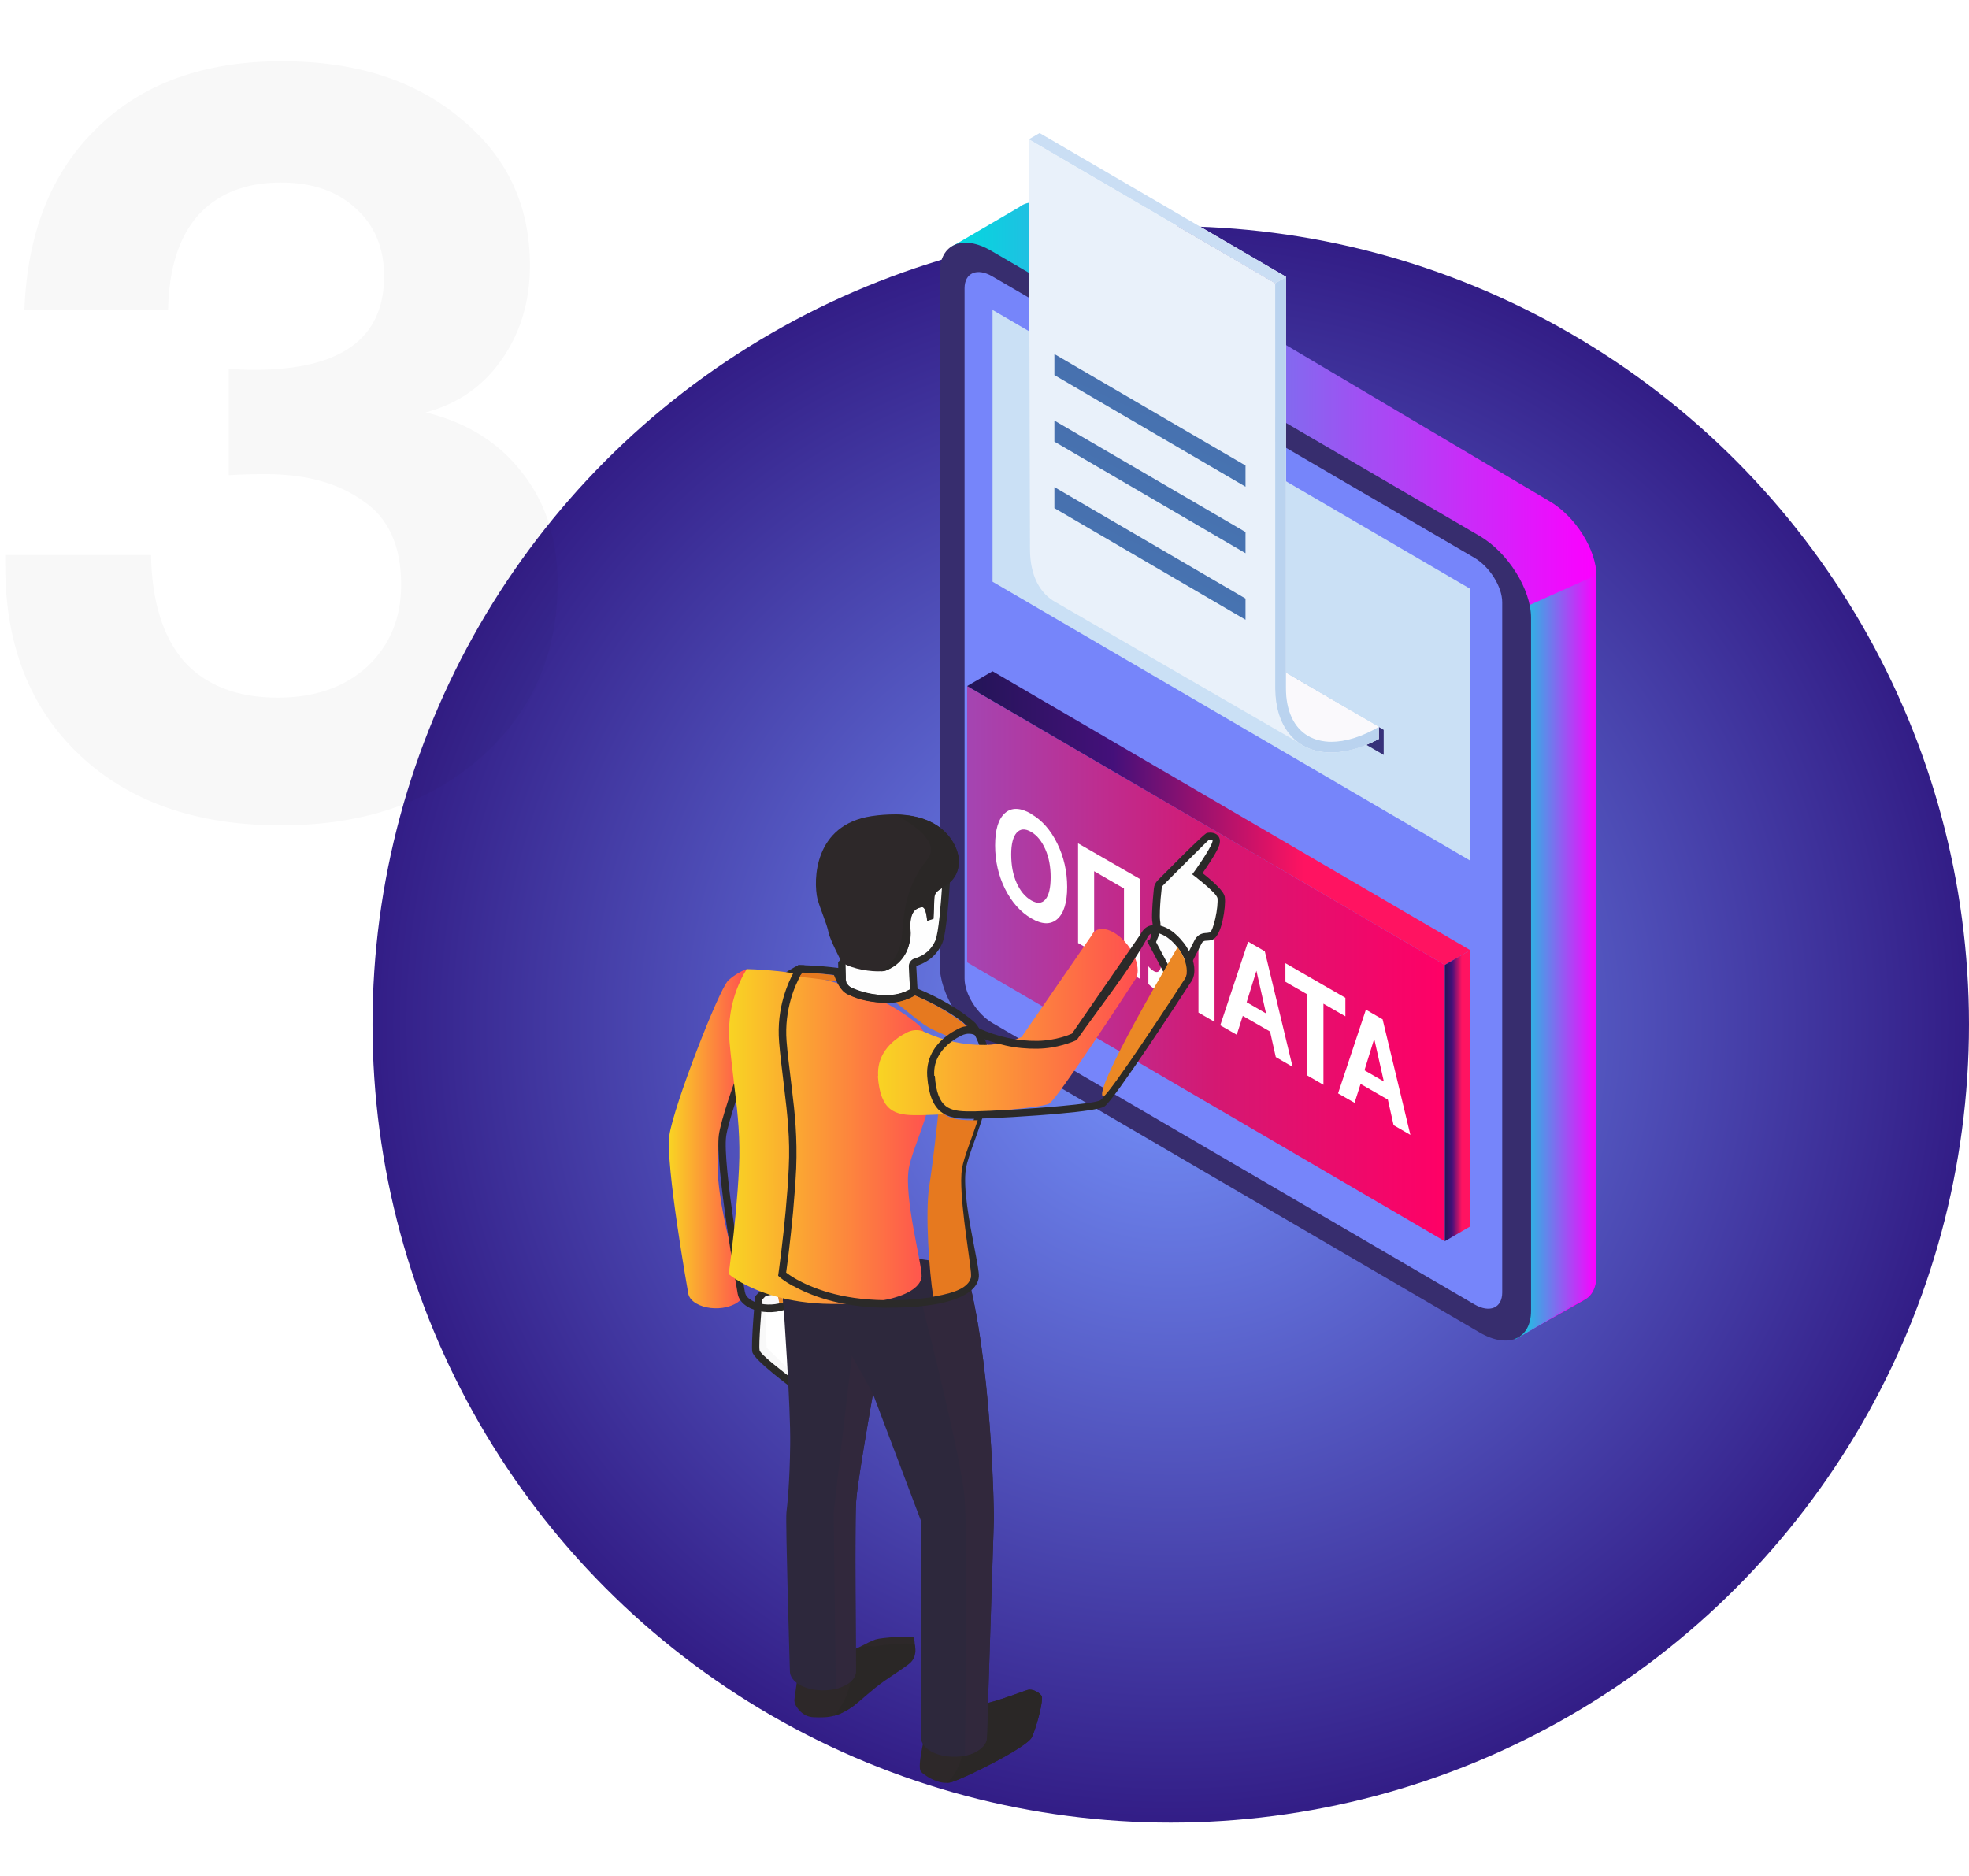 <svg width="148" height="141" viewBox="0 0 148 141" fill="none" xmlns="http://www.w3.org/2000/svg">
<circle cx="88" cy="77" r="60" fill="url(#paint0_radial_0_1)"/>
<g filter="url(#filter0_d_0_1)">
<path d="M76.445 14.584L80.975 20.878V65.828C80.975 67.802 82.549 70.322 84.501 71.456L112.963 88.395L118.841 96.565L118.895 96.642L124.136 93.686C124.676 93.38 124.999 92.759 124.999 91.864V39.301C124.999 37.326 123.414 34.807 121.462 33.672L84.491 11.759C83.315 11.061 82.269 11.05 81.622 11.563L76.434 14.595L76.445 14.584Z" fill="url(#paint1_linear_0_1)"/>
<path d="M118.863 85.571V96.587L118.917 96.664L124.104 93.62C124.644 93.315 124.967 92.693 124.967 91.799V39.235L119.726 41.591L118.863 85.549V85.571Z" fill="url(#paint2_linear_0_1)"/>
<path d="M79.497 14.846L116.22 36.29C118.345 37.534 120.081 40.293 120.081 42.442V94.515C120.081 96.663 118.356 97.405 116.22 96.162L79.497 74.717C77.373 73.474 75.636 70.714 75.636 68.566V16.493C75.636 14.344 77.362 13.602 79.497 14.846Z" fill="#372D6E"/>
<path d="M117.914 93.151V41.275C117.914 40.108 116.976 38.603 115.822 37.926L79.595 16.777C78.441 16.1 77.502 16.504 77.502 17.671V69.547C77.502 70.714 78.441 72.22 79.595 72.896L115.822 94.046C116.976 94.722 117.914 94.318 117.914 93.151Z" fill="#7685FA"/>
<path d="M77.696 47.569L113.599 68.533V89.301L77.696 68.337V47.569Z" fill="url(#paint3_linear_0_1)"/>
<path d="M79.605 19.296L115.508 40.26V60.69L79.605 39.726V19.296Z" fill="#CAE0F5"/>
<path fill-rule="evenodd" clip-rule="evenodd" d="M109.005 52.761V51.812V50.863L108.638 50.645V51.55C108.325 51.714 108.002 51.866 107.7 51.986L109.015 52.75L109.005 52.761ZM107.57 50.023L101.671 46.576L102.685 47.176L107.57 50.023ZM100.862 47.765C100.862 47.754 100.862 47.743 100.862 47.732C100.862 47.743 100.862 47.754 100.862 47.765Z" fill="url(#paint4_linear_0_1)"/>
<path d="M77.696 47.569L79.605 46.456L115.508 67.42L113.599 68.533L77.696 47.569Z" fill="url(#paint5_linear_0_1)"/>
<path d="M115.508 88.188L113.599 89.301V68.533L115.508 67.42V88.188Z" fill="url(#paint6_linear_0_1)"/>
<path d="M101.056 46.238V47.383C101.056 49.15 101.649 50.437 102.642 51.157C104.033 52.15 106.201 52.063 108.627 50.645L102.674 47.176L101.056 46.238Z" fill="#FEFEFE"/>
<path fill-rule="evenodd" clip-rule="evenodd" d="M105.09 51.757C106.147 51.757 107.366 51.386 108.639 50.645L102.685 47.176L101.671 46.587V47.732C101.671 49.423 102.254 50.699 103.322 51.31C103.828 51.604 104.432 51.757 105.09 51.757Z" fill="url(#paint7_linear_0_1)"/>
<path d="M82.334 6.469L82.42 37.283C82.42 39.268 83.175 40.653 84.404 41.297L102.534 51.779C101.542 51.059 100.862 49.51 100.862 47.732V17.289L82.334 6.469Z" fill="#E9F1FA"/>
<path fill-rule="evenodd" clip-rule="evenodd" d="M84.254 34.196L98.619 42.584V40.992L84.254 32.614V34.196Z" fill="url(#paint8_linear_0_1)"/>
<path fill-rule="evenodd" clip-rule="evenodd" d="M84.254 29.196L98.619 37.584V35.992L84.254 27.614V29.196Z" fill="url(#paint9_linear_0_1)"/>
<path fill-rule="evenodd" clip-rule="evenodd" d="M84.254 24.196L98.619 32.584V30.991L84.254 22.614V24.196Z" fill="url(#paint10_linear_0_1)"/>
<path d="M100.851 17.289V47.732C100.851 49.728 101.585 51.255 102.9 52.019C103.515 52.379 104.248 52.564 105.036 52.564C106.136 52.564 107.355 52.226 108.627 51.55V50.634C106.556 51.844 104.615 52.073 103.31 51.299C102.253 50.677 101.66 49.412 101.66 47.721V16.809L100.851 17.278V17.289Z" fill="#FEFEFE"/>
<path d="M105.047 52.564C105.866 52.564 106.761 52.379 107.689 51.997C108.002 51.866 108.314 51.724 108.627 51.561V50.644C107.355 51.386 106.136 51.757 105.079 51.757C104.41 51.757 103.817 51.604 103.31 51.31C102.253 50.688 101.66 49.423 101.66 47.732V16.82L101.185 17.093L100.851 17.289V47.732C100.851 47.743 100.851 47.754 100.851 47.765C100.862 49.15 101.218 50.306 101.887 51.135C102.167 51.495 102.512 51.79 102.9 52.019C103.515 52.379 104.248 52.564 105.036 52.564H105.047Z" fill="#BAD3EF"/>
<path d="M83.142 6L101.671 16.809L100.851 17.289L82.334 6.469L83.142 6Z" fill="#FEFEFE"/>
<path d="M100.851 17.289L101.671 16.809L83.142 6L82.334 6.469L100.851 17.289Z" fill="#CADEF4"/>
<path d="M82.517 57.189C83.315 57.647 83.973 58.389 84.469 59.403C84.965 60.418 85.213 61.508 85.213 62.675C85.213 63.843 84.965 64.65 84.469 65.086C83.973 65.522 83.315 65.501 82.517 65.031C81.708 64.562 81.05 63.821 80.544 62.817C80.047 61.814 79.799 60.723 79.799 59.545C79.799 58.356 80.047 57.549 80.544 57.113C81.04 56.676 81.698 56.698 82.528 57.178L82.517 57.189ZM82.506 58.531C82.053 58.269 81.687 58.291 81.417 58.596C81.147 58.901 81.007 59.447 81.007 60.221C81.007 61.029 81.137 61.737 81.406 62.348C81.676 62.959 82.043 63.406 82.506 63.679C82.959 63.941 83.326 63.919 83.585 63.603C83.844 63.286 83.973 62.73 83.973 61.934C83.973 61.148 83.844 60.45 83.574 59.84C83.305 59.229 82.949 58.782 82.485 58.52L82.506 58.531ZM90.692 62.087V69.58L89.484 68.882V62.785L87.241 61.487V67.584L86.033 66.886V59.392L90.692 62.076V62.087ZM96.29 65.315V72.809L95.082 72.111V66.013L93.604 65.162L93.529 68.293C93.475 70.3 92.968 71.031 91.997 70.474C91.728 70.322 91.501 70.147 91.318 69.962V68.631C91.436 68.784 91.587 68.915 91.738 69.002C91.933 69.111 92.073 69.078 92.181 68.904C92.288 68.729 92.342 68.293 92.353 67.606L92.45 63.101L96.279 65.304L96.29 65.315ZM100.064 67.486L102.157 76.19L100.895 75.459L100.464 73.539L98.414 72.361L97.961 73.779L96.721 73.07L98.813 66.777L100.054 67.497L100.064 67.486ZM100.162 72.176L99.439 68.969L98.706 71.336L100.162 72.176ZM106.126 70.998V72.394L104.476 71.445V77.543L103.268 76.844V70.747L101.618 69.798V68.402L106.136 71.009L106.126 70.998ZM108.919 72.601L111.011 81.306L109.749 80.575L109.318 78.655L107.269 77.477L106.816 78.895L105.576 78.186L107.668 71.892L108.908 72.612L108.919 72.601ZM109.016 77.292L108.293 74.085L107.56 76.452L109.016 77.292Z" fill="white"/>
</g>
<path d="M69.219 133.171C69.478 133.444 70.362 134.044 71.182 134.011C71.3 134.011 71.419 133.989 71.538 133.956C72.444 133.695 77.211 131.36 77.567 130.575C77.922 129.79 78.472 127.728 78.278 127.456C78.084 127.194 77.599 126.932 77.243 127.03C76.887 127.128 73.964 128.306 72.767 128.241C72.552 128.23 72.303 128.295 72.034 128.415C70.88 128.928 69.521 130.433 69.521 130.433C69.521 130.433 68.917 132.844 69.219 133.149V133.171Z" fill="#2D2829"/>
<path d="M71.182 134C71.301 134 71.419 133.978 71.538 133.945C72.444 133.683 77.211 131.349 77.567 130.564C77.869 129.888 78.322 128.284 78.322 127.673C78.322 127.564 78.311 127.488 78.279 127.455C78.117 127.237 77.74 127.008 77.405 127.008C77.351 127.008 77.287 127.019 77.233 127.03C76.995 127.095 75.539 127.673 74.267 128.012L74.18 130.597C74.18 130.967 73.943 131.338 73.458 131.622C73.188 131.786 72.876 131.895 72.53 131.971C72.455 131.982 72.379 132.004 72.304 132.015L72.282 132.058C72.282 132.058 72.088 133.16 71.171 134.011L71.182 134Z" fill="#2A2726"/>
<path d="M59.707 127.805L59.739 128.044C59.879 128.339 60.3 129.059 61.173 129.081C61.734 129.103 62.209 129.103 62.683 128.972C63.136 128.852 63.6 128.633 64.182 128.208C64.722 127.815 65.541 126.43 66.393 125.841C67.245 125.252 68.798 124.161 68.798 124.161C68.798 124.161 68.766 123.278 68.691 123.103C68.604 122.929 66.296 123.082 65.811 123.234C65.401 123.354 63.589 124.336 63.039 124.63C62.931 124.685 62.877 124.718 62.877 124.718L59.987 125.743L59.707 127.794V127.805Z" fill="#2D2829"/>
<path d="M62.683 128.972C63.136 128.852 63.6 128.634 64.182 128.208C64.722 127.816 65.606 126.954 66.458 126.365C67.31 125.776 68.184 125.22 68.432 124.98C68.928 124.511 68.82 123.802 68.744 123.616C68.723 123.562 68.475 123.54 68.14 123.54C67.396 123.54 66.21 123.649 65.876 123.747C65.649 123.812 64.948 123.616 64.333 123.932C64.344 124.685 64.344 125.23 64.344 125.47C64.344 125.558 64.344 125.601 64.344 125.601C64.344 125.885 64.204 126.158 63.923 126.408C63.837 126.932 63.546 127.968 62.694 128.961L62.683 128.972Z" fill="#2A2726"/>
<path d="M56.816 101.561C56.913 102.063 59.706 104.124 59.706 104.124L59.965 103.59L60.796 101.877L58.887 96.893L57.442 97.132L57.032 97.547C57.032 97.547 56.719 101.048 56.816 101.55V101.561Z" fill="#F9F9F9"/>
<path d="M57.096 101.506C57.16 101.812 58.918 103.164 59.609 103.688L60.482 101.866L58.703 97.209L57.57 97.405L57.301 97.678C57.247 98.256 57.009 101.092 57.096 101.496V101.506ZM59.544 104.353C59.533 104.342 56.664 102.237 56.546 101.616C56.438 101.059 56.751 97.547 56.751 97.536L56.761 97.438L57.301 96.882L59.059 96.587L61.086 101.91L59.803 104.571L59.533 104.364L59.544 104.353Z" fill="#2B2A29"/>
<path d="M59.189 102.837C59.059 100.612 58.919 98.583 58.898 98.169C58.801 98.201 58.704 98.234 58.607 98.256C58.358 98.311 58.1 98.343 57.841 98.343C57.722 98.343 57.614 98.343 57.496 98.332L57.625 101.31L59.2 102.837H59.189Z" fill="white"/>
<g filter="url(#filter1_d_0_1)">
<path d="M55.727 97.187C55.759 97.471 55.964 97.765 56.342 97.983C56.956 98.343 57.841 98.43 58.596 98.256C58.854 98.19 59.092 98.103 59.307 97.983C59.717 97.743 59.922 97.427 59.922 97.121L59.911 97.001L59.825 96.761C59.793 96.663 59.76 96.543 59.706 96.401C59.534 95.878 59.275 95.027 59.005 94.024C58.455 91.951 57.862 89.181 57.938 87.043C58.002 84.905 58.66 83.062 59.232 81.829C59.717 80.804 60.149 80.193 60.149 80.193V72.83C60.105 72.841 59.857 72.928 59.523 73.125C59.286 73.267 59.016 73.441 58.746 73.692C58.045 74.336 54.627 83.16 54.314 85.33C54.001 87.501 55.727 97.187 55.727 97.187Z" fill="url(#paint11_linear_0_1)"/>
</g>
<path d="M56.007 97.154C56.018 97.252 56.061 97.351 56.137 97.449C56.212 97.547 56.331 97.645 56.482 97.743C56.751 97.896 57.075 97.994 57.431 98.038C57.798 98.081 58.186 98.06 58.531 97.983C58.65 97.951 58.768 97.918 58.865 97.885C58.973 97.841 59.07 97.798 59.157 97.743C59.329 97.645 59.448 97.536 59.523 97.427C59.588 97.329 59.631 97.231 59.631 97.132V97.067C59.566 96.882 59.491 96.685 59.448 96.5C59.351 96.216 59.232 95.824 59.092 95.355C58.984 94.973 58.855 94.547 58.747 94.1C58.466 93.053 58.186 91.842 57.97 90.61C57.755 89.377 57.625 88.134 57.668 87.043C57.7 85.952 57.884 84.927 58.132 84.032C58.38 83.138 58.693 82.353 58.984 81.72C59.383 80.869 59.739 80.313 59.868 80.117V73.278L59.663 73.387C59.556 73.452 59.437 73.529 59.307 73.616C59.189 73.703 59.059 73.801 58.93 73.921C58.596 74.227 57.539 76.681 56.547 79.299C55.608 81.764 54.735 84.36 54.584 85.385C54.282 87.512 55.986 97.122 55.996 97.154V97.165L56.007 97.154ZM55.694 97.798C55.554 97.623 55.479 97.427 55.447 97.242C55.447 97.209 53.721 87.512 54.034 85.298C54.185 84.229 55.069 81.589 56.029 79.091C57.053 76.408 58.164 73.856 58.563 73.496C58.703 73.365 58.844 73.245 58.995 73.147C59.135 73.049 59.264 72.961 59.394 72.885C59.491 72.831 59.955 72.569 60.019 72.547L60.472 72.558L60.44 80.28L60.397 80.357C60.397 80.357 59.976 80.957 59.502 81.949C59.221 82.549 58.919 83.302 58.682 84.174C58.445 85.036 58.261 86.007 58.229 87.054C58.197 88.101 58.326 89.312 58.531 90.512C58.736 91.722 59.016 92.922 59.297 93.958C59.415 94.416 59.534 94.831 59.642 95.191C59.771 95.627 59.89 96.02 59.987 96.314C60.019 96.489 60.127 96.772 60.192 96.947L60.203 97.122C60.203 97.34 60.127 97.558 59.987 97.754C59.858 97.929 59.685 98.092 59.448 98.234C59.329 98.311 59.2 98.365 59.07 98.42C58.941 98.474 58.801 98.507 58.66 98.54C58.251 98.638 57.798 98.659 57.366 98.605C56.946 98.55 56.536 98.43 56.201 98.234C55.986 98.103 55.824 97.962 55.694 97.798Z" fill="#2B2A29"/>
<path d="M58.574 97.983C58.671 97.962 58.768 97.929 58.865 97.896C58.865 97.842 58.854 97.82 58.854 97.82C58.757 97.231 58.843 96.467 58.994 95.715C58.843 95.606 58.768 95.54 58.768 95.54C58.768 95.54 58.865 94.853 58.994 93.806C58.477 91.875 57.937 89.334 57.937 87.283C57.937 87.163 57.937 87.043 57.937 86.934C58.002 84.829 58.649 83.007 59.21 81.797C59.145 81.229 59.07 80.673 59.005 80.106C58.951 80.182 56.837 83.367 56.805 86.443C56.773 89.072 58.142 95.9 58.584 97.983H58.574Z" fill="#EB8825"/>
<path d="M58.887 98.092C58.887 98.092 59.437 105.782 59.394 108.575C59.361 111.378 59.189 113.058 59.113 113.679C59.027 114.301 59.372 125.612 59.372 125.612C59.372 125.983 59.609 126.354 60.095 126.637C60.839 127.063 61.917 127.172 62.823 126.943C63.104 126.877 63.373 126.768 63.611 126.637C64.096 126.354 64.333 125.983 64.333 125.612C64.355 125.612 64.225 114.585 64.355 112.818C64.441 111.574 65.185 107.222 65.617 104.779L69.219 114.301V130.597C69.219 130.968 69.467 131.339 69.942 131.622C70.642 132.037 71.656 132.146 72.53 131.971C72.875 131.906 73.188 131.786 73.457 131.622C73.943 131.339 74.18 130.968 74.18 130.597L74.709 114.105C74.709 114.105 74.601 102.128 72.53 95.136L69.942 94.755L59.771 93.239C59.771 93.239 58.606 96.38 58.876 98.082L58.887 98.092Z" fill="#2D283C"/>
<path d="M62.824 126.943C63.104 126.877 63.373 126.768 63.611 126.637C63.729 126.572 63.837 126.496 63.924 126.419C64.204 126.179 64.344 125.896 64.344 125.612C64.344 125.612 64.344 125.569 64.344 125.481C64.344 124.696 64.301 120.464 64.301 117.061C64.301 117.05 64.301 117.05 64.301 117.039C64.301 117.028 64.301 117.028 64.301 117.017C64.301 115.075 64.312 113.407 64.355 112.807C64.441 111.563 65.185 107.211 65.617 104.768L64.031 101.899L62.662 113.679L62.824 126.943Z" fill="#31283C"/>
<path d="M72.53 131.971C72.875 131.906 73.188 131.786 73.458 131.622C73.943 131.338 74.18 130.968 74.18 130.597L74.709 114.105C74.709 114.105 74.612 103.71 72.929 96.642C72.541 97.056 71.786 97.449 70.47 97.71C70.114 97.776 69.715 97.841 69.273 97.885C69.888 100.296 72.282 109.796 72.509 112.643C72.713 115.304 72.584 127.554 72.53 131.96V131.971Z" fill="#31283C"/>
<path d="M86.584 70.834L88.342 74.139L88.633 73.572L90.046 70.791C90.153 70.583 90.358 70.442 90.596 70.431C90.693 70.431 90.822 70.42 90.973 70.387C91.545 70.289 91.89 68.009 91.782 67.464C91.75 67.3 91.566 67.06 91.329 66.82C90.865 66.351 90.207 65.838 90.035 65.708L89.992 65.675C89.992 65.675 91.146 64.072 91.361 63.439C91.426 63.253 91.415 63.123 91.361 63.035C91.243 62.817 90.908 62.839 90.79 62.872C90.639 62.904 87.91 65.664 87.209 66.373C87.101 66.482 87.037 66.624 87.015 66.787C86.95 67.376 86.81 68.849 86.907 69.296C87.026 69.853 86.659 70.802 86.594 70.834H86.584Z" fill="#FEFEFE"/>
<path d="M86.896 70.813L88.341 73.529L89.797 70.66C89.873 70.507 89.991 70.387 90.121 70.289C90.261 70.202 90.412 70.147 90.584 70.136L90.735 70.126L90.93 70.093C91.07 70.049 91.231 69.569 91.35 69.035C91.49 68.435 91.544 67.78 91.512 67.519V67.508C91.501 67.464 91.469 67.399 91.415 67.322C91.35 67.224 91.253 67.115 91.134 67.006C90.692 66.559 90.056 66.068 89.883 65.926C89.797 65.861 89.7 65.795 89.614 65.719L89.786 65.49C89.786 65.49 90.908 63.93 91.113 63.33C91.134 63.265 91.145 63.221 91.145 63.188V63.166L91.134 63.156C91.134 63.145 91.113 63.145 91.091 63.134C91.016 63.112 90.93 63.123 90.876 63.123C90.832 63.145 90.174 63.81 89.42 64.552C88.632 65.326 87.78 66.199 87.424 66.548C87.392 66.581 87.36 66.624 87.349 66.668C87.327 66.712 87.317 66.755 87.317 66.788C87.273 67.137 87.209 67.824 87.187 68.391C87.176 68.74 87.176 69.046 87.198 69.198C87.252 69.449 87.23 69.744 87.165 70.027C87.112 70.3 87.004 70.573 86.917 70.769L86.896 70.813ZM88.093 74.27L86.216 70.736L86.443 70.595C86.454 70.595 86.529 70.311 86.594 69.962C86.637 69.744 86.659 69.526 86.626 69.362C86.583 69.166 86.583 68.806 86.605 68.413C86.626 67.824 86.702 67.126 86.734 66.766C86.745 66.657 86.777 66.548 86.82 66.461C86.864 66.362 86.928 66.275 87.004 66.188C87.36 65.828 88.222 64.966 89.01 64.181C89.829 63.374 90.595 62.643 90.725 62.61H90.735C90.832 62.588 91.048 62.567 91.231 62.621C91.382 62.665 91.523 62.752 91.609 62.905C91.663 62.992 91.695 63.101 91.695 63.232C91.695 63.33 91.674 63.439 91.641 63.548C91.469 64.061 90.725 65.152 90.39 65.632C90.671 65.85 91.167 66.253 91.533 66.635C91.663 66.766 91.771 66.897 91.868 67.017C91.965 67.159 92.04 67.3 92.062 67.421V67.453C92.116 67.769 92.051 68.511 91.9 69.188C91.738 69.918 91.447 70.595 91.037 70.671C90.973 70.693 90.865 70.693 90.8 70.704L90.617 70.715C90.552 70.715 90.498 70.736 90.444 70.769C90.39 70.802 90.347 70.856 90.315 70.922C89.668 72.198 89.02 73.474 88.373 74.75L88.125 74.27H88.093Z" fill="#2B2A29"/>
<g filter="url(#filter2_d_0_1)">
<path d="M58.79 95.78C58.79 95.78 59.092 96.053 59.717 96.402C60.861 97.045 63.093 97.983 66.501 98.016C68.194 98.038 69.499 97.918 70.481 97.722C72.551 97.307 73.231 96.555 73.274 95.955C73.328 95.082 71.926 90.032 72.314 87.807C72.465 86.945 73.015 85.658 73.49 84.207C73.619 83.793 73.749 83.356 73.856 82.92C74.201 81.513 74.363 80.03 73.932 78.666C73.759 78.121 73.501 77.597 73.123 77.117C73.123 77.117 71.333 75.383 67.623 74.129C66.695 73.812 65.649 73.518 64.474 73.3C63.179 73.049 61.734 72.885 60.138 72.842C60.116 72.874 60.041 72.983 59.933 73.169C59.523 73.9 58.617 75.808 58.833 78.317C58.941 79.539 59.092 80.684 59.221 81.84C59.458 83.738 59.653 85.614 59.545 87.818C59.448 89.956 59.189 92.421 58.995 94.035C58.865 95.093 58.768 95.791 58.768 95.791L58.79 95.78Z" fill="url(#paint12_linear_0_1)"/>
</g>
<path d="M59.092 95.66C59.221 95.758 59.469 95.933 59.847 96.151C60.408 96.467 61.227 96.849 62.327 97.165C63.438 97.481 64.819 97.711 66.501 97.732C67.299 97.743 68.022 97.722 68.658 97.667C69.338 97.612 69.92 97.536 70.427 97.438C71.311 97.263 71.937 97.023 72.336 96.762C72.789 96.478 72.972 96.173 72.983 95.933C72.994 95.671 72.843 94.885 72.659 93.904C72.282 91.973 71.764 89.268 72.023 87.752C72.12 87.174 72.39 86.421 72.703 85.56C72.864 85.112 73.037 84.632 73.21 84.109C73.274 83.891 73.35 83.683 73.404 83.476C73.468 83.269 73.522 83.051 73.576 82.833C73.749 82.145 73.867 81.436 73.9 80.749C73.932 80.062 73.867 79.386 73.662 78.731C73.587 78.481 73.479 78.23 73.361 77.979C73.242 77.739 73.091 77.51 72.918 77.281C72.757 77.128 71.009 75.546 67.537 74.368C67.073 74.205 66.588 74.063 66.07 73.921C65.552 73.779 65.002 73.659 64.43 73.55C63.773 73.419 63.072 73.321 62.338 73.245C61.691 73.18 61.001 73.125 60.3 73.103L60.192 73.289C59.998 73.638 59.674 74.281 59.437 75.132C59.2 75.983 59.027 77.063 59.124 78.273C59.2 79.222 59.318 80.138 59.426 81.033L59.513 81.775C59.631 82.724 59.739 83.673 59.804 84.665C59.868 85.658 59.89 86.683 59.847 87.806C59.793 88.876 59.707 90.032 59.609 91.122C59.502 92.235 59.394 93.249 59.297 94.046C59.211 94.809 59.124 95.387 59.092 95.649V95.66ZM59.577 96.653C58.919 96.282 58.596 95.987 58.585 95.987L58.488 95.889L58.51 95.747C58.51 95.747 58.606 95.06 58.736 93.991C58.833 93.173 58.952 92.148 59.049 91.079C59.146 89.999 59.243 88.854 59.286 87.785C59.34 86.694 59.318 85.691 59.243 84.709C59.178 83.738 59.07 82.8 58.952 81.851L58.865 81.109C58.758 80.204 58.639 79.288 58.563 78.328C58.456 77.03 58.628 75.895 58.887 74.99C59.146 74.085 59.48 73.398 59.696 73.016L59.815 72.82L59.911 72.667L59.998 72.547H60.149C60.936 72.569 61.68 72.612 62.392 72.689C63.147 72.765 63.859 72.874 64.528 73.005C65.121 73.114 65.681 73.245 66.21 73.387C66.738 73.529 67.245 73.681 67.709 73.845C71.473 75.121 73.306 76.888 73.306 76.899L73.339 76.932C73.544 77.194 73.706 77.466 73.846 77.739C73.986 78.012 74.105 78.295 74.191 78.579C74.417 79.288 74.482 80.04 74.46 80.782C74.428 81.524 74.299 82.266 74.126 82.985C74.072 83.204 74.008 83.433 73.954 83.651C73.889 83.88 73.824 84.098 73.76 84.294C73.598 84.796 73.414 85.298 73.253 85.756C72.951 86.585 72.692 87.316 72.606 87.85C72.368 89.257 72.875 91.908 73.242 93.795C73.436 94.82 73.598 95.627 73.576 95.965C73.544 96.38 73.296 96.849 72.659 97.242C72.196 97.536 71.516 97.798 70.556 97.994C70.028 98.092 69.424 98.18 68.723 98.234C68.076 98.278 67.342 98.3 66.523 98.3C64.786 98.278 63.352 98.038 62.209 97.711C61.055 97.383 60.192 96.98 59.599 96.653H59.577Z" fill="#2B2A29"/>
<path d="M70.147 97.471C70.967 97.307 72.908 97.012 72.984 95.911C72.984 95.889 72.984 95.878 72.984 95.856C72.984 94.962 72.25 91.133 72.25 88.723C72.25 88.385 72.272 88.068 72.315 87.806C72.466 86.945 73.016 85.658 73.491 84.207C73.329 84.207 73.199 84.207 73.081 84.207C72.013 84.207 71.129 84.098 70.557 83.356C70.438 84.556 70.147 87.218 69.845 89.17C69.532 91.21 69.845 95.594 70.147 97.481V97.471Z" fill="#E6791F"/>
<path d="M71.214 77.892C71.495 77.695 71.764 77.543 72.001 77.422C72.228 77.314 72.465 77.259 72.713 77.259C72.746 77.259 72.778 77.259 72.81 77.259C72.81 77.259 71.365 75.863 68.399 74.674C68.345 74.685 67.882 75.023 67.191 75.176C67.17 75.186 67.148 75.186 67.116 75.186C69.639 77.139 69.294 77.084 71.225 77.881L71.214 77.892Z" fill="#E6791F"/>
<path d="M63.32 73.834C63.32 73.812 63.32 73.79 63.32 73.758C63.32 73.638 63.32 73.518 63.32 73.398C62.349 73.256 61.433 73.136 60.311 73.103C60.289 73.136 60.214 73.245 60.106 73.43L60.451 73.463C61.389 73.55 62.533 73.736 63.32 73.834Z" fill="#E6791F"/>
<path d="M63.277 72.361C63.288 72.689 63.299 73.081 63.299 73.441C63.299 73.899 63.309 73.79 63.309 73.692C63.32 73.856 63.385 74.216 63.838 74.478C64.755 74.99 65.941 75.11 66.912 75.088C67.117 75.088 67.311 75.056 67.494 75.023C68.184 74.87 68.659 74.532 68.702 74.521C68.68 74.423 68.648 73.834 68.594 72.656C68.583 72.514 68.68 72.372 68.81 72.329C69.23 72.198 70.05 71.882 70.546 70.834C70.902 70.093 71.107 66.329 71.107 66.286C71.107 66.231 71.042 66.242 70.902 66.308C70.73 66.395 70.449 66.58 70.093 66.831L69.91 66.962C67.72 68.544 63.266 72.241 63.266 72.361H63.277Z" fill="#FEFEFE"/>
<path d="M63.556 72.362C63.567 72.678 63.567 73.049 63.578 73.398V73.681H63.589V73.725C63.611 73.78 63.632 73.834 63.632 73.878L63.654 73.91C63.708 74.009 63.805 74.129 63.977 74.227C64.365 74.445 64.797 74.587 65.239 74.674C65.811 74.783 66.393 74.816 66.911 74.805C66.997 74.805 67.083 74.794 67.18 74.783C67.267 74.772 67.353 74.761 67.428 74.739C67.871 74.641 68.216 74.456 68.41 74.358L68.377 73.91C68.356 73.616 68.334 73.212 68.313 72.667C68.302 72.536 68.345 72.394 68.421 72.285C68.496 72.176 68.604 72.089 68.733 72.056C68.927 71.991 69.208 71.892 69.499 71.696C69.779 71.5 70.082 71.195 70.297 70.715C70.556 70.169 70.739 67.704 70.804 66.701L70.729 66.755C70.61 66.832 70.459 66.941 70.265 67.071L70.082 67.202C69.111 67.9 67.698 69.024 66.415 70.06C64.872 71.314 63.556 72.362 63.556 72.373V72.362ZM63.017 73.398C63.017 73.06 63.007 72.689 62.996 72.373V72.362C62.996 72.22 64.419 70.944 66.069 69.602C67.353 68.566 68.776 67.431 69.758 66.733L69.941 66.602C70.103 66.482 70.265 66.373 70.427 66.275C70.567 66.177 70.696 66.112 70.793 66.057C70.89 66.013 70.966 65.981 71.031 65.97C71.289 65.937 71.419 66.046 71.397 66.308V66.33C71.376 66.679 71.171 70.202 70.804 70.954C70.534 71.522 70.168 71.903 69.812 72.154C69.456 72.405 69.122 72.525 68.895 72.602L68.884 72.612L68.874 72.645C68.895 73.158 68.917 73.572 68.938 73.878C68.96 74.238 68.971 74.423 68.981 74.478L69.035 74.761L68.744 74.805C68.755 74.805 68.755 74.805 68.755 74.816C68.561 74.925 68.129 75.176 67.558 75.296C67.461 75.317 67.353 75.339 67.256 75.35C67.159 75.361 67.051 75.372 66.932 75.372C66.371 75.383 65.757 75.35 65.142 75.23C64.646 75.132 64.15 74.969 63.708 74.728C63.416 74.565 63.255 74.369 63.157 74.183C63.125 74.107 63.093 74.041 63.071 73.976C63.05 73.943 63.039 73.91 63.028 73.878C63.007 73.845 63.007 73.42 63.007 73.398H63.017ZM68.744 74.794C68.733 74.794 68.744 74.794 68.744 74.794V74.794Z" fill="#2B2A29"/>
<path d="M61.465 67.627C61.605 68.206 62.177 69.504 62.274 70.082C62.36 70.594 63.277 72.35 63.277 72.35C64.118 72.874 65.52 73.049 66.232 73.005C66.394 72.994 66.523 72.972 66.599 72.939L66.814 72.841C67.569 72.492 68.13 71.805 68.324 70.976L68.367 70.791C68.432 70.507 68.454 70.213 68.432 69.918C68.421 69.765 68.41 69.591 68.421 69.405C68.475 68.402 68.928 68.249 69.273 68.184C69.629 68.107 69.683 69.198 69.683 69.198L70.158 69.046L70.222 67.486C70.222 67.322 70.276 67.169 70.384 67.049C70.761 66.613 72.077 66.34 72.067 64.672C72.067 63.908 71.268 61.258 67.278 61.214C66.749 61.214 66.156 61.247 65.509 61.345C61.184 61.999 61.109 66.155 61.454 67.617L61.465 67.627Z" fill="#2D2829"/>
<path d="M66.232 73.016C66.394 73.005 66.523 72.983 66.599 72.951L66.814 72.852C67.073 72.732 67.3 72.58 67.505 72.394C67.904 72.023 68.195 71.543 68.335 70.987L68.378 70.802C68.432 70.594 68.454 70.387 68.454 70.18C68.454 70.093 68.454 70.016 68.443 69.929C68.432 69.831 68.432 69.722 68.432 69.602C68.432 69.537 68.432 69.482 68.432 69.416C68.486 68.413 68.939 68.26 69.284 68.195C69.295 68.195 69.306 68.195 69.317 68.195C69.64 68.195 69.694 69.22 69.694 69.22L70.169 69.067L70.233 67.508C70.233 67.344 70.287 67.191 70.395 67.071C70.772 66.635 72.088 66.362 72.078 64.694C72.078 63.93 71.279 61.279 67.289 61.236C68.551 61.901 70.772 63.297 69.683 64.628C68.206 66.439 67.947 68.315 67.817 70.06C67.688 71.892 66.998 72.394 66.232 73.027V73.016Z" fill="#2A2726"/>
<g filter="url(#filter3_d_0_1)">
<path d="M69.984 80.891C70.178 83.575 71.311 83.825 72.896 83.825C72.993 83.825 73.122 83.825 73.263 83.825C75.42 83.771 82.236 83.356 82.883 82.942C83.519 82.527 88.599 74.75 89.289 73.681L89.376 73.561C89.462 73.398 89.516 73.191 89.516 72.951C89.516 72.351 89.225 71.653 88.782 71.064C88.491 70.682 88.124 70.333 87.725 70.104C86.96 69.656 86.302 69.766 86.054 70.311L80.791 77.946C80.586 78.044 79.475 78.524 78.03 78.546C76.455 78.568 74.902 78.23 73.478 77.564C73.317 77.488 73.133 77.444 72.961 77.433C72.713 77.423 72.465 77.466 72.238 77.575C72.022 77.684 71.774 77.815 71.526 77.99C70.739 78.546 69.909 79.473 70.006 80.891H69.984Z" fill="url(#paint13_linear_0_1)"/>
</g>
<path d="M70.266 80.869C70.352 82.113 70.643 82.789 71.085 83.138C71.528 83.487 72.153 83.541 72.886 83.541H73.242C74.515 83.509 77.438 83.356 79.735 83.138C81.266 82.996 82.496 82.843 82.712 82.702C82.992 82.516 84.394 80.498 85.818 78.393C87.274 76.234 88.697 74.052 89.032 73.528L89.107 73.419C89.139 73.365 89.161 73.299 89.183 73.223C89.204 73.147 89.204 73.049 89.204 72.95C89.204 72.689 89.139 72.405 89.032 72.121C88.913 71.816 88.74 71.51 88.525 71.238C88.385 71.052 88.223 70.878 88.061 70.725C87.899 70.583 87.727 70.453 87.554 70.354L87.371 70.256C87.101 70.136 86.864 70.093 86.67 70.125C86.508 70.158 86.379 70.245 86.292 70.387C85.268 72.394 82.356 76.135 80.932 78.175L80.857 78.208C80.749 78.262 80.404 78.404 79.897 78.546C79.39 78.688 78.732 78.819 77.977 78.829C77.168 78.84 76.37 78.764 75.594 78.59C74.806 78.415 74.04 78.164 73.307 77.815C73.242 77.782 73.167 77.76 73.102 77.739C73.027 77.717 72.962 77.706 72.886 77.706C72.789 77.695 72.682 77.706 72.585 77.728C72.487 77.75 72.39 77.782 72.293 77.826C72.186 77.88 72.078 77.935 71.948 78.011C71.84 78.077 71.733 78.142 71.625 78.219C71.258 78.48 70.88 78.819 70.611 79.266C70.341 79.702 70.179 80.226 70.223 80.869H70.266ZM70.74 83.585C70.169 83.138 69.802 82.342 69.694 80.902C69.64 80.127 69.834 79.484 70.158 78.949C70.471 78.437 70.913 78.033 71.333 77.739C71.452 77.651 71.582 77.575 71.7 77.51C71.83 77.433 71.959 77.368 72.078 77.302C72.218 77.237 72.358 77.182 72.498 77.161C72.649 77.128 72.789 77.117 72.94 77.128C73.048 77.139 73.156 77.15 73.253 77.171C73.361 77.193 73.458 77.237 73.555 77.281C74.245 77.608 74.979 77.848 75.723 78.011C76.467 78.175 77.222 78.251 77.988 78.24C78.678 78.23 79.293 78.11 79.767 77.979C80.156 77.87 80.436 77.76 80.576 77.695L85.775 70.158L85.818 70.082C85.99 69.787 86.249 69.602 86.584 69.547C86.885 69.493 87.241 69.547 87.619 69.722C87.694 69.754 87.77 69.798 87.845 69.842C88.061 69.962 88.255 70.114 88.439 70.289C88.633 70.463 88.816 70.671 88.978 70.878C89.226 71.194 89.42 71.554 89.56 71.903C89.7 72.252 89.776 72.601 89.776 72.939C89.776 73.081 89.765 73.212 89.733 73.332C89.7 73.463 89.657 73.583 89.603 73.692C89.582 73.736 89.539 73.79 89.506 73.834C89.15 74.379 87.694 76.615 86.281 78.71C84.826 80.858 83.38 82.942 83.014 83.171C82.712 83.367 81.385 83.552 79.778 83.694C77.47 83.912 74.537 84.065 73.253 84.098H72.876C72.034 84.098 71.301 84.022 70.73 83.574L70.74 83.585Z" fill="#2B2A29"/>
<path d="M82.949 82.418C83.251 82.222 84.577 80.324 85.925 78.328C87.295 76.299 88.675 74.183 88.999 73.67L89.075 73.561C89.161 73.409 89.204 73.212 89.204 72.983C89.204 72.416 88.934 71.751 88.514 71.205C88.514 71.205 81.913 82.309 82.949 82.429V82.418Z" fill="#EB8825"/>
<path d="M62.693 73.311C62.639 73.169 62.704 72.994 62.855 72.94C62.995 72.885 63.168 72.951 63.222 73.103C63.308 73.321 63.416 73.583 63.545 73.801C63.664 73.998 63.804 74.15 63.966 74.227C64.818 74.598 65.713 74.794 66.533 74.805C67.298 74.805 68.01 74.641 68.571 74.281C68.701 74.194 68.873 74.238 68.959 74.368C69.046 74.499 69.002 74.674 68.873 74.761C68.215 75.187 67.406 75.372 66.533 75.372C65.627 75.361 64.656 75.143 63.739 74.75C63.448 74.63 63.233 74.379 63.06 74.096C62.909 73.845 62.79 73.561 62.693 73.311Z" fill="#2B2A29"/>
<g filter="url(#filter4_i_0_1)">
<path d="M1.833 19.32C2.047 13.507 3.86 8.947 7.273 5.64C10.687 2.28 15.327 0.6 21.193 0.6C26.74 0.6 31.22 2.04 34.633 4.92C38.1 7.747 39.833 11.427 39.833 15.96C39.833 18.68 39.113 21.053 37.673 23.08C36.287 25.053 34.393 26.36 31.993 27C35.087 27.747 37.513 29.267 39.273 31.56C41.033 33.8 41.913 36.573 41.913 39.88C41.913 45.213 39.967 49.587 36.073 53C32.233 56.36 27.247 58.04 21.113 58.04C14.767 58.04 9.727 56.28 5.993 52.76C2.26 49.24 0.393 44.493 0.393 38.52V37.72H11.353C11.407 41.187 12.233 43.853 13.833 45.72C15.487 47.533 17.833 48.44 20.873 48.44C23.647 48.44 25.887 47.667 27.593 46.12C29.3 44.52 30.153 42.467 30.153 39.96C30.153 37.027 29.193 34.92 27.273 33.64C25.407 32.307 22.98 31.64 19.993 31.64C18.873 31.64 17.94 31.667 17.193 31.72V23.72C17.78 23.773 18.42 23.8 19.113 23.8C25.62 23.8 28.873 21.453 28.873 16.76C28.873 14.627 28.153 12.92 26.713 11.64C25.327 10.36 23.46 9.72 21.113 9.72C18.447 9.72 16.367 10.547 14.873 12.2C13.433 13.853 12.687 16.227 12.633 19.32H1.833Z" fill="black" fill-opacity="0.03"/>
</g>
<defs>
<filter id="filter0_d_0_1" x="64.636" y="4" width="61.363" height="102.765" filterUnits="userSpaceOnUse" color-interpolation-filters="sRGB">
<feFlood flood-opacity="0" result="BackgroundImageFix"/>
<feColorMatrix in="SourceAlpha" type="matrix" values="0 0 0 0 0 0 0 0 0 0 0 0 0 0 0 0 0 0 127 0" result="hardAlpha"/>
<feOffset dx="-5" dy="4"/>
<feGaussianBlur stdDeviation="3"/>
<feColorMatrix type="matrix" values="0 0 0 0 0.546 0 0 0 0 0.597 0 0 0 0 1 0 0 0 1 0"/>
<feBlend mode="normal" in2="BackgroundImageFix" result="effect1_dropShadow_0_1"/>
<feBlend mode="normal" in="SourceGraphic" in2="effect1_dropShadow_0_1" result="shape"/>
</filter>
<filter id="filter1_d_0_1" x="44.276" y="66.83" width="17.873" height="37.512" filterUnits="userSpaceOnUse" color-interpolation-filters="sRGB">
<feFlood flood-opacity="0" result="BackgroundImageFix"/>
<feColorMatrix in="SourceAlpha" type="matrix" values="0 0 0 0 0 0 0 0 0 0 0 0 0 0 0 0 0 0 127 0" result="hardAlpha"/>
<feOffset dx="-4"/>
<feGaussianBlur stdDeviation="3"/>
<feColorMatrix type="matrix" values="0 0 0 0 1 0 0 0 0 0.6 0 0 0 0 0 0 0 0 0.6 0"/>
<feBlend mode="normal" in2="BackgroundImageFix" result="effect1_dropShadow_0_1"/>
<feBlend mode="normal" in="SourceGraphic" in2="effect1_dropShadow_0_1" result="shape"/>
</filter>
<filter id="filter2_d_0_1" x="48.768" y="66.842" width="27.424" height="37.177" filterUnits="userSpaceOnUse" color-interpolation-filters="sRGB">
<feFlood flood-opacity="0" result="BackgroundImageFix"/>
<feColorMatrix in="SourceAlpha" type="matrix" values="0 0 0 0 0 0 0 0 0 0 0 0 0 0 0 0 0 0 127 0" result="hardAlpha"/>
<feOffset dx="-4"/>
<feGaussianBlur stdDeviation="3"/>
<feColorMatrix type="matrix" values="0 0 0 0 1 0 0 0 0 0.6 0 0 0 0 0 0 0 0 0.6 0"/>
<feBlend mode="normal" in2="BackgroundImageFix" result="effect1_dropShadow_0_1"/>
<feBlend mode="normal" in="SourceGraphic" in2="effect1_dropShadow_0_1" result="shape"/>
</filter>
<filter id="filter3_d_0_1" x="59.984" y="63.826" width="31.532" height="26" filterUnits="userSpaceOnUse" color-interpolation-filters="sRGB">
<feFlood flood-opacity="0" result="BackgroundImageFix"/>
<feColorMatrix in="SourceAlpha" type="matrix" values="0 0 0 0 0 0 0 0 0 0 0 0 0 0 0 0 0 0 127 0" result="hardAlpha"/>
<feOffset dx="-4"/>
<feGaussianBlur stdDeviation="3"/>
<feColorMatrix type="matrix" values="0 0 0 0 1 0 0 0 0 0.6 0 0 0 0 0 0 0 0 0.6 0"/>
<feBlend mode="normal" in2="BackgroundImageFix" result="effect1_dropShadow_0_1"/>
<feBlend mode="normal" in="SourceGraphic" in2="effect1_dropShadow_0_1" result="shape"/>
</filter>
<filter id="filter4_i_0_1" x="0.393" y="0.6" width="41.52" height="61.44" filterUnits="userSpaceOnUse" color-interpolation-filters="sRGB">
<feFlood flood-opacity="0" result="BackgroundImageFix"/>
<feBlend mode="normal" in="SourceGraphic" in2="BackgroundImageFix" result="shape"/>
<feColorMatrix in="SourceAlpha" type="matrix" values="0 0 0 0 0 0 0 0 0 0 0 0 0 0 0 0 0 0 127 0" result="hardAlpha"/>
<feOffset dy="4"/>
<feGaussianBlur stdDeviation="2"/>
<feComposite in2="hardAlpha" operator="arithmetic" k2="-1" k3="1"/>
<feColorMatrix type="matrix" values="0 0 0 0 0 0 0 0 0 0 0 0 0 0 0 0 0 0 0.1 0"/>
<feBlend mode="normal" in2="shape" result="effect1_innerShadow_0_1"/>
</filter>
<radialGradient id="paint0_radial_0_1" cx="0" cy="0" r="1" gradientUnits="userSpaceOnUse" gradientTransform="translate(88 77) rotate(90) scale(60)">
<stop stop-color="#7795FF"/>
<stop offset="1" stop-color="#331E87"/>
</radialGradient>
<linearGradient id="paint1_linear_0_1" x1="76.434" y1="53.923" x2="124.999" y2="53.923" gradientUnits="userSpaceOnUse">
<stop stop-color="#00DBDE"/>
<stop offset="1" stop-color="#FC00FF"/>
</linearGradient>
<linearGradient id="paint2_linear_0_1" x1="118.863" y1="67.95" x2="124.967" y2="67.95" gradientUnits="userSpaceOnUse">
<stop stop-color="#00DBDE"/>
<stop offset="1" stop-color="#FC00FF"/>
</linearGradient>
<linearGradient id="paint3_linear_0_1" x1="77.696" y1="68.435" x2="113.599" y2="68.435" gradientUnits="userSpaceOnUse">
<stop stop-color="#A445B2"/>
<stop offset="0.52" stop-color="#D41872"/>
<stop offset="1" stop-color="#FF0066"/>
</linearGradient>
<linearGradient id="paint4_linear_0_1" x1="112.348" y1="41.897" x2="112.238" y2="49.641" gradientUnits="userSpaceOnUse">
<stop stop-color="#57B2E5"/>
<stop offset="0.012" stop-color="#57B2E5"/>
<stop offset="1" stop-color="#37317A"/>
</linearGradient>
<linearGradient id="paint5_linear_0_1" x1="77.696" y1="57.495" x2="115.508" y2="57.495" gradientUnits="userSpaceOnUse">
<stop stop-color="#231557"/>
<stop offset="0.29" stop-color="#44107A"/>
<stop offset="0.67" stop-color="#FF1361"/>
</linearGradient>
<linearGradient id="paint6_linear_0_1" x1="113.599" y1="78.361" x2="115.508" y2="78.361" gradientUnits="userSpaceOnUse">
<stop stop-color="#231557"/>
<stop offset="0.29" stop-color="#44107A"/>
<stop offset="0.67" stop-color="#FF1361"/>
</linearGradient>
<linearGradient id="paint7_linear_0_1" x1="103.828" y1="46.838" x2="108.441" y2="50.43" gradientUnits="userSpaceOnUse">
<stop stop-color="#FAF9FC"/>
<stop offset="0.012" stop-color="#FAF9FC"/>
<stop offset="0.988" stop-color="#FAF9FC"/>
<stop offset="1" stop-color="#FAF9FC"/>
</linearGradient>
<linearGradient id="paint8_linear_0_1" x1="112.672" y1="-9.227" x2="68.985" y2="84.672" gradientUnits="userSpaceOnUse">
<stop stop-color="#37317A"/>
<stop offset="0.988" stop-color="#57B2E5"/>
<stop offset="1" stop-color="#57B2E5"/>
</linearGradient>
<linearGradient id="paint9_linear_0_1" x1="112.672" y1="-14.227" x2="68.985" y2="79.672" gradientUnits="userSpaceOnUse">
<stop stop-color="#37317A"/>
<stop offset="0.988" stop-color="#57B2E5"/>
<stop offset="1" stop-color="#57B2E5"/>
</linearGradient>
<linearGradient id="paint10_linear_0_1" x1="112.672" y1="-19.227" x2="68.985" y2="74.672" gradientUnits="userSpaceOnUse">
<stop stop-color="#37317A"/>
<stop offset="0.988" stop-color="#57B2E5"/>
<stop offset="1" stop-color="#57B2E5"/>
</linearGradient>
<linearGradient id="paint11_linear_0_1" x1="54.276" y1="85.587" x2="60.149" y2="85.587" gradientUnits="userSpaceOnUse">
<stop stop-color="#F9D423"/>
<stop offset="1" stop-color="#FF4E50"/>
</linearGradient>
<linearGradient id="paint12_linear_0_1" x1="58.768" y1="85.43" x2="74.192" y2="85.43" gradientUnits="userSpaceOnUse">
<stop stop-color="#F9D423"/>
<stop offset="1" stop-color="#FF4E50"/>
</linearGradient>
<linearGradient id="paint13_linear_0_1" x1="69.984" y1="76.826" x2="89.516" y2="76.826" gradientUnits="userSpaceOnUse">
<stop stop-color="#F9D423"/>
<stop offset="1" stop-color="#FF4E50"/>
</linearGradient>
</defs>
</svg>

